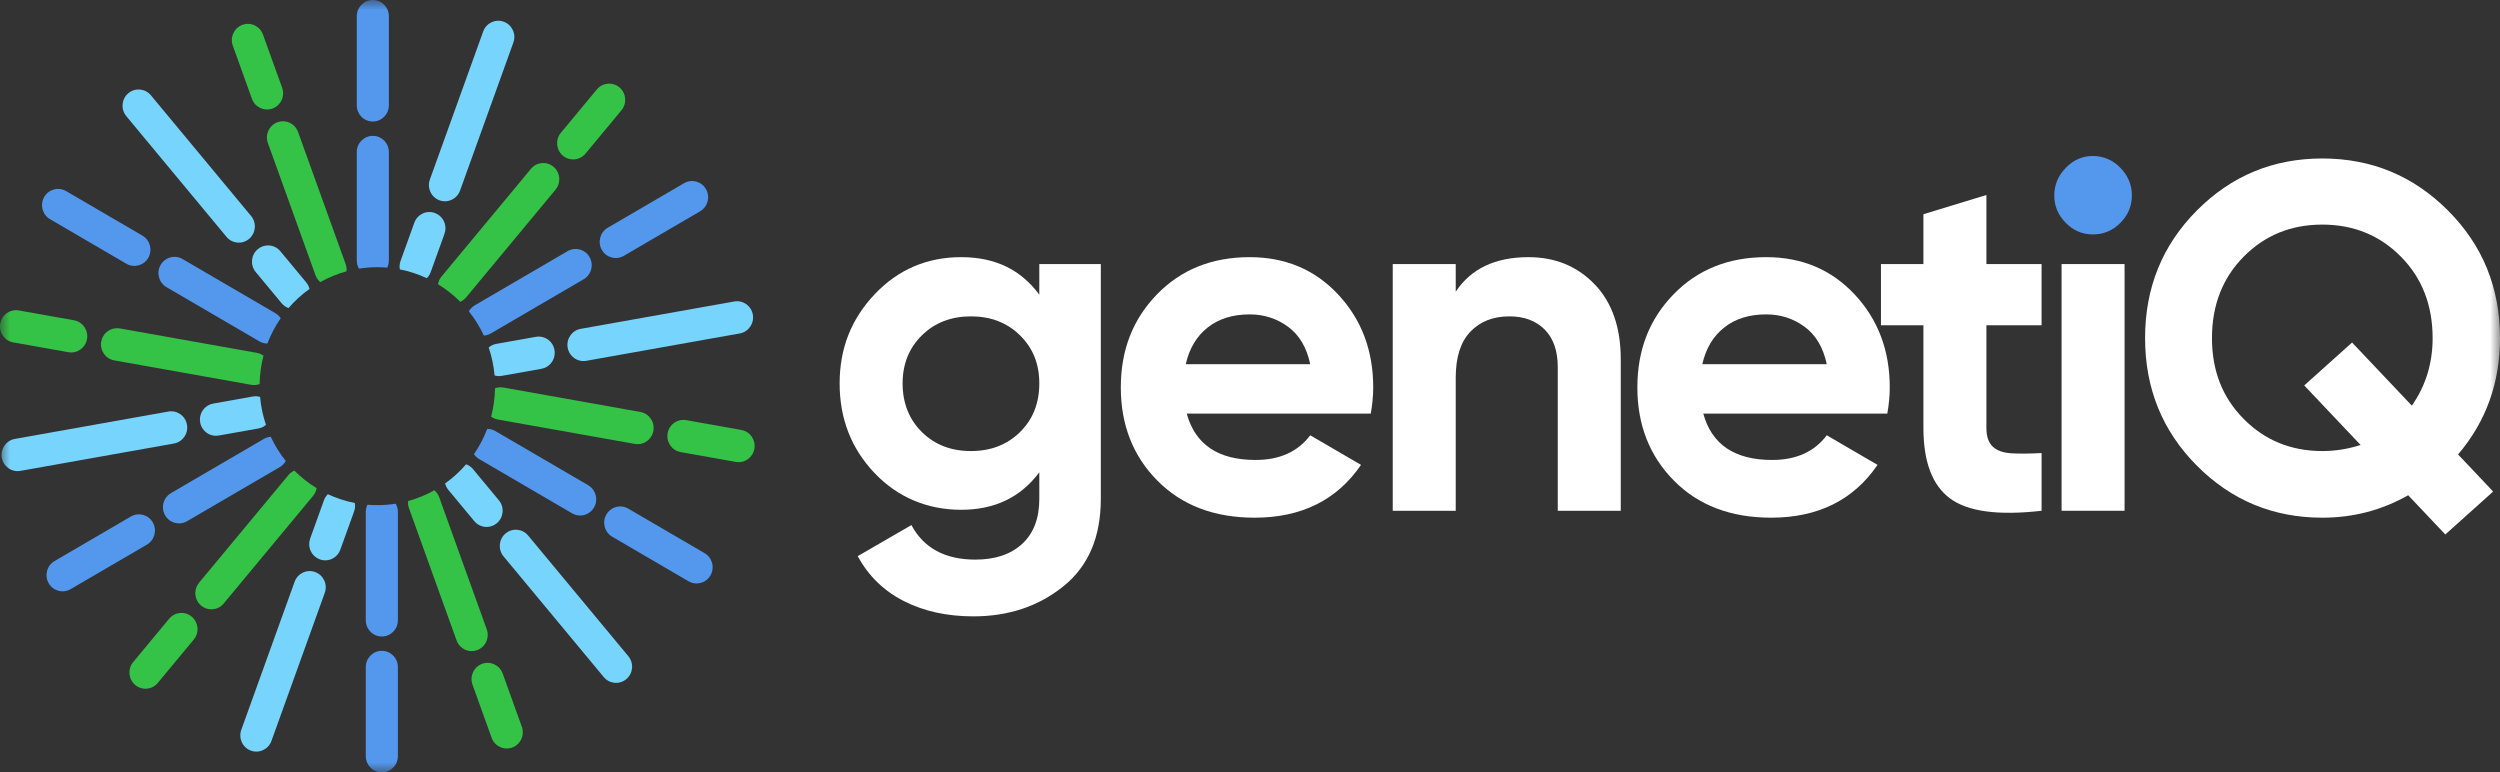 <svg width="123" height="38" viewBox="0 0 123 38" fill="none" xmlns="http://www.w3.org/2000/svg">
<rect x="0" y="0" width="123" height="38" fill="#333333" stroke="none"/>
<g clip-path="url(#clip0_419_10304)">
<mask id="mask0_419_10304" style="mask-type:luminance" maskUnits="userSpaceOnUse" x="0" y="0" width="123" height="38">
<path d="M123 0H0V38H123V0Z" fill="white"/>
</mask>
<g mask="url(#mask0_419_10304)">
<path d="M51.134 12.992H54.16V24.547C54.16 26.425 53.547 27.857 52.322 28.844C51.098 29.831 49.62 30.325 47.891 30.325C46.594 30.325 45.453 30.074 44.468 29.572C43.483 29.07 42.727 28.334 42.198 27.363L44.841 25.834C45.449 26.966 46.498 27.533 47.987 27.533C48.963 27.533 49.733 27.274 50.293 26.757C50.854 26.238 51.134 25.502 51.134 24.547V23.236C50.221 24.466 48.94 25.081 47.29 25.081C45.64 25.081 44.171 24.479 43.027 23.273C41.882 22.068 41.31 20.599 41.31 18.866C41.31 17.134 41.886 15.687 43.038 14.473C44.192 13.258 45.609 12.652 47.29 12.652C48.971 12.652 50.221 13.267 51.134 14.497L51.134 12.992ZM45.357 21.258C45.989 21.881 46.793 22.192 47.771 22.192C48.748 22.192 49.551 21.881 50.185 21.258C50.817 20.635 51.134 19.837 51.134 18.866C51.134 17.895 50.817 17.123 50.185 16.499C49.551 15.877 48.747 15.565 47.771 15.565C46.794 15.565 45.989 15.877 45.357 16.499C44.724 17.123 44.408 17.912 44.408 18.866C44.408 19.82 44.724 20.635 45.357 21.258Z" fill="white"/>
<path d="M58.387 20.348C58.804 21.869 59.932 22.63 61.774 22.63C62.958 22.63 63.855 22.225 64.463 21.416L66.962 22.872C65.777 24.604 64.031 25.47 61.726 25.47C59.74 25.47 58.147 24.863 56.945 23.649C55.744 22.435 55.144 20.906 55.144 19.061C55.144 17.216 55.736 15.707 56.922 14.484C58.106 13.263 59.627 12.652 61.485 12.652C63.246 12.652 64.7 13.267 65.845 14.497C66.99 15.727 67.562 17.248 67.562 19.061C67.562 19.466 67.522 19.895 67.442 20.348H58.387ZM58.339 17.92H64.463C64.288 17.094 63.924 16.48 63.371 16.075C62.819 15.671 62.19 15.468 61.485 15.468C60.653 15.468 59.964 15.682 59.42 16.111C58.875 16.54 58.515 17.142 58.339 17.92Z" fill="white"/>
<path d="M75.201 12.652C76.513 12.652 77.598 13.097 78.456 13.987C79.312 14.877 79.741 16.107 79.741 17.677V25.13H76.642V18.065C76.642 17.256 76.425 16.638 75.993 16.208C75.561 15.779 74.985 15.565 74.264 15.565C73.463 15.565 72.823 15.816 72.343 16.318C71.862 16.82 71.622 17.573 71.622 18.575V25.13H68.523V12.992H71.622V14.351C72.374 13.219 73.568 12.652 75.201 12.652Z" fill="white"/>
<path d="M83.801 20.348C84.217 21.869 85.346 22.63 87.187 22.63C88.372 22.63 89.269 22.225 89.877 21.416L92.375 22.872C91.191 24.604 89.445 25.47 87.139 25.47C85.153 25.47 83.56 24.863 82.359 23.649C81.158 22.435 80.558 20.906 80.558 19.061C80.558 17.216 81.15 15.707 82.335 14.484C83.52 13.263 85.041 12.652 86.899 12.652C88.66 12.652 90.113 13.267 91.259 14.497C92.403 15.727 92.976 17.248 92.976 19.061C92.976 19.466 92.936 19.895 92.856 20.348H83.801ZM83.753 17.92H89.877C89.701 17.094 89.338 16.48 88.784 16.075C88.232 15.671 87.604 15.468 86.899 15.468C86.066 15.468 85.377 15.682 84.834 16.111C84.288 16.54 83.929 17.142 83.753 17.92Z" fill="white"/>
<path d="M100.445 16.002H97.731V21.051C97.731 21.472 97.835 21.78 98.043 21.974C98.251 22.169 98.555 22.277 98.956 22.302C99.356 22.326 99.852 22.323 100.446 22.29V25.13C98.316 25.373 96.815 25.171 95.942 24.524C95.069 23.876 94.632 22.719 94.632 21.052V16.002H92.543V12.992H94.632V10.54L97.731 9.593V12.992H100.445V16.002Z" fill="white"/>
<path d="M102.968 11.534C102.455 11.534 102.011 11.345 101.635 10.964C101.258 10.584 101.07 10.135 101.07 9.617C101.07 9.1 101.259 8.646 101.635 8.258C102.011 7.869 102.455 7.675 102.968 7.675C103.481 7.675 103.948 7.869 104.324 8.258C104.701 8.646 104.889 9.1 104.889 9.617C104.889 10.135 104.7 10.584 104.324 10.964C103.948 11.345 103.496 11.534 102.968 11.534Z" fill="#5498EE"/>
<path d="M104.528 12.992H101.43V25.13H104.528V12.992Z" fill="white"/>
<path d="M123 16.633C123 18.834 122.312 20.742 120.937 22.359L122.664 24.184L120.309 26.296L118.483 24.366C117.186 25.102 115.777 25.47 114.257 25.47C111.839 25.47 109.781 24.616 108.084 22.909C106.386 21.202 105.538 19.109 105.538 16.633C105.538 14.156 106.386 12.065 108.084 10.358C109.781 8.65 111.839 7.797 114.257 7.797C116.675 7.797 118.737 8.65 120.441 10.358C122.147 12.065 123 14.157 123 16.633ZM114.265 22.192C114.89 22.192 115.516 22.093 116.142 21.893L113.368 18.964L115.722 16.852L118.662 19.956C119.344 18.986 119.685 17.879 119.685 16.633C119.685 15.015 119.165 13.68 118.124 12.627C117.083 11.576 115.794 11.05 114.257 11.05C112.719 11.05 111.43 11.576 110.389 12.627C109.349 13.68 108.829 15.015 108.829 16.633C108.829 18.251 109.35 19.563 110.392 20.615C111.434 21.667 112.725 22.192 114.266 22.192L114.265 22.192Z" fill="white"/>
<path d="M17.048 13.349C16.593 13.473 16.161 13.652 15.758 13.879C15.654 13.791 15.57 13.676 15.521 13.538L13.18 7.037C13.03 6.623 13.242 6.165 13.652 6.014C13.741 5.981 13.832 5.966 13.922 5.966C14.244 5.966 14.547 6.167 14.664 6.491L17.005 12.992C17.048 13.11 17.061 13.232 17.048 13.349Z" fill="#34C347"/>
<path d="M12.938 1.7C12.789 1.285 12.336 1.072 11.926 1.223C11.516 1.373 11.305 1.831 11.454 2.246L12.396 4.862C12.546 5.276 12.999 5.49 13.409 5.339C13.819 5.189 14.03 4.73 13.881 4.316L12.938 1.7Z" fill="#34C347"/>
<path d="M12.964 17.501C12.847 17.947 12.781 18.414 12.773 18.895C12.646 18.943 12.505 18.958 12.362 18.933L5.621 17.731C5.192 17.655 4.905 17.241 4.98 16.807C5.048 16.42 5.381 16.147 5.757 16.147C5.803 16.147 5.849 16.151 5.895 16.159L12.636 17.36C12.759 17.382 12.87 17.432 12.964 17.501Z" fill="#34C347"/>
<path d="M0.927 15.274C0.498 15.197 0.088 15.487 0.012 15.921C-0.064 16.355 0.223 16.769 0.653 16.846L3.366 17.329C3.795 17.406 4.205 17.116 4.281 16.682C4.357 16.248 4.07 15.834 3.64 15.757L0.927 15.274Z" fill="#34C347"/>
<path d="M15.578 24.017C15.556 24.152 15.498 24.282 15.405 24.395L11.005 29.694C10.725 30.032 10.227 30.076 9.893 29.793C9.706 29.635 9.61 29.409 9.61 29.181C9.61 29 9.671 28.818 9.795 28.668L14.195 23.369C14.275 23.272 14.374 23.199 14.481 23.152C14.81 23.483 15.178 23.774 15.578 24.017Z" fill="#34C347"/>
<path d="M6.553 32.574C6.272 32.912 6.316 33.415 6.65 33.699C6.984 33.982 7.482 33.938 7.763 33.6L9.533 31.467C9.814 31.13 9.77 30.626 9.436 30.343C9.102 30.059 8.604 30.104 8.323 30.441L6.553 32.574Z" fill="#34C347"/>
<path d="M23.476 31.986C23.387 32.019 23.296 32.035 23.206 32.035C22.884 32.035 22.581 31.833 22.464 31.509L20.123 25.009C20.08 24.89 20.067 24.768 20.08 24.651C20.535 24.527 20.967 24.348 21.37 24.122C21.474 24.209 21.558 24.325 21.607 24.462L23.948 30.963C24.098 31.378 23.886 31.835 23.476 31.986Z" fill="#34C347"/>
<path d="M24.189 36.301C24.339 36.715 24.792 36.928 25.202 36.778C25.612 36.627 25.823 36.169 25.674 35.755L24.732 33.138C24.582 32.724 24.129 32.51 23.719 32.661C23.309 32.812 23.098 33.27 23.247 33.684L24.189 36.301Z" fill="#34C347"/>
<path d="M32.147 21.194C32.08 21.581 31.747 21.853 31.371 21.853C31.325 21.853 31.279 21.849 31.233 21.841L24.492 20.64C24.369 20.618 24.258 20.569 24.164 20.499C24.281 20.053 24.346 19.586 24.355 19.105C24.482 19.057 24.623 19.042 24.766 19.067L31.507 20.269C31.936 20.345 32.223 20.759 32.147 21.194Z" fill="#34C347"/>
<path d="M36.201 22.726C36.63 22.803 37.04 22.513 37.116 22.079C37.191 21.645 36.905 21.231 36.475 21.154L33.762 20.671C33.332 20.594 32.923 20.884 32.847 21.318C32.771 21.752 33.058 22.166 33.488 22.243L36.201 22.726Z" fill="#34C347"/>
<path d="M27.517 8.819C27.517 9.001 27.457 9.182 27.332 9.332L22.933 14.632C22.852 14.728 22.754 14.801 22.647 14.849C22.318 14.518 21.949 14.227 21.549 13.983C21.572 13.848 21.63 13.718 21.723 13.605L26.123 8.306C26.403 7.968 26.901 7.924 27.235 8.208C27.421 8.365 27.517 8.592 27.517 8.819Z" fill="#34C347"/>
<path d="M30.575 5.426C30.856 5.088 30.812 4.585 30.478 4.301C30.144 4.018 29.646 4.062 29.365 4.4L27.595 6.533C27.314 6.87 27.358 7.374 27.692 7.657C28.026 7.941 28.524 7.896 28.805 7.559L30.575 5.426Z" fill="#34C347"/>
<path d="M15.228 14.215C14.847 14.486 14.5 14.803 14.195 15.158C14.067 15.112 13.949 15.032 13.856 14.919L12.582 13.385C12.302 13.047 12.345 12.544 12.68 12.261C12.828 12.135 13.008 12.074 13.187 12.074C13.412 12.074 13.636 12.171 13.792 12.359L15.066 13.893C15.146 13.99 15.2 14.1 15.228 14.215Z" fill="#77D4FD"/>
<path d="M7.423 4.687C7.143 4.35 6.645 4.306 6.311 4.589C5.976 4.872 5.933 5.376 6.213 5.714L11.144 11.653C11.425 11.991 11.923 12.035 12.257 11.751C12.591 11.468 12.635 10.964 12.354 10.627L7.423 4.687Z" fill="#77D4FD"/>
<path d="M13.086 20.904C12.983 20.993 12.856 21.055 12.714 21.081L10.762 21.428C10.333 21.505 9.923 21.215 9.848 20.781C9.839 20.734 9.835 20.687 9.835 20.641C9.835 20.261 10.105 19.924 10.488 19.856L12.439 19.508C12.562 19.486 12.684 19.494 12.796 19.528C12.838 20.006 12.937 20.467 13.086 20.904Z" fill="#77D4FD"/>
<path d="M8.285 20.248L0.73 21.595C0.3 21.671 0.014 22.085 0.089 22.52C0.165 22.954 0.575 23.244 1.004 23.167L8.559 21.821C8.989 21.744 9.275 21.33 9.2 20.896C9.124 20.462 8.714 20.172 8.285 20.248Z" fill="#77D4FD"/>
<path d="M17.422 25.162L16.744 27.043C16.595 27.458 16.142 27.671 15.732 27.52C15.411 27.402 15.212 27.096 15.212 26.77C15.212 26.68 15.227 26.587 15.26 26.497L15.937 24.616C15.98 24.497 16.047 24.395 16.131 24.314C16.549 24.509 16.993 24.656 17.457 24.747C17.481 24.881 17.471 25.024 17.422 25.162Z" fill="#77D4FD"/>
<path d="M14.495 28.622L11.871 35.908C11.722 36.322 11.933 36.78 12.343 36.931C12.753 37.081 13.206 36.868 13.355 36.454L15.979 29.168C16.128 28.754 15.917 28.296 15.507 28.145C15.097 27.994 14.644 28.208 14.495 28.622Z" fill="#77D4FD"/>
<path d="M24.448 25.739C24.3 25.865 24.12 25.926 23.941 25.926C23.716 25.926 23.492 25.829 23.336 25.641L22.062 24.107C21.982 24.01 21.928 23.9 21.9 23.785C22.281 23.514 22.628 23.197 22.933 22.842C23.061 22.889 23.179 22.968 23.272 23.081L24.546 24.615C24.826 24.953 24.783 25.456 24.448 25.739Z" fill="#77D4FD"/>
<path d="M25.984 26.347C25.703 26.009 25.205 25.965 24.871 26.248C24.537 26.532 24.493 27.035 24.774 27.373L29.705 33.312C29.985 33.65 30.483 33.694 30.817 33.411C31.152 33.127 31.195 32.624 30.915 32.286L25.984 26.347Z" fill="#77D4FD"/>
<path d="M27.293 17.359C27.293 17.739 27.024 18.076 26.641 18.144L24.689 18.492C24.567 18.514 24.445 18.506 24.333 18.472C24.291 17.995 24.192 17.533 24.043 17.096C24.146 17.008 24.272 16.945 24.415 16.919L26.366 16.572C26.796 16.495 27.206 16.785 27.281 17.219C27.29 17.266 27.293 17.313 27.293 17.359Z" fill="#77D4FD"/>
<path d="M36.125 14.833L28.57 16.179C28.14 16.256 27.853 16.67 27.929 17.104C28.005 17.538 28.415 17.828 28.844 17.752L36.399 16.405C36.828 16.329 37.115 15.915 37.039 15.48C36.964 15.046 36.554 14.756 36.125 14.833Z" fill="#77D4FD"/>
<path d="M21.917 11.23C21.917 11.321 21.901 11.413 21.869 11.503L21.191 13.385C21.149 13.503 21.082 13.605 20.997 13.687C20.58 13.491 20.136 13.344 19.672 13.254C19.648 13.119 19.657 12.976 19.707 12.839L20.385 10.957C20.534 10.543 20.987 10.329 21.397 10.48C21.718 10.598 21.917 10.904 21.917 11.23Z" fill="#77D4FD"/>
<path d="M23.774 1.546L21.15 8.832C21.001 9.246 21.212 9.704 21.622 9.855C22.032 10.006 22.485 9.792 22.634 9.378L25.258 2.092C25.407 1.678 25.196 1.22 24.786 1.069C24.376 0.919 23.923 1.132 23.774 1.546Z" fill="#77D4FD"/>
<path d="M19.132 7.483V12.815C19.132 12.942 19.103 13.061 19.052 13.167C18.891 13.153 18.728 13.146 18.564 13.146C18.256 13.146 17.955 13.171 17.66 13.217C17.592 13.099 17.553 12.962 17.553 12.815V7.483C17.553 7.042 17.906 6.685 18.343 6.685C18.561 6.685 18.758 6.774 18.901 6.919C19.044 7.063 19.132 7.263 19.132 7.483Z" fill="#5498EE"/>
<path d="M19.132 0.798C19.132 0.357 18.779 0 18.343 0C17.906 0 17.553 0.357 17.553 0.798V5.181C17.553 5.622 17.906 5.979 18.343 5.979C18.779 5.979 19.132 5.622 19.132 5.181V0.798Z" fill="#5498EE"/>
<path d="M13.81 15.657C13.545 16.04 13.325 16.457 13.156 16.9C13.021 16.901 12.884 16.866 12.759 16.793L8.19 14.127C7.812 13.906 7.683 13.418 7.901 13.037C8.119 12.655 8.602 12.524 8.98 12.744L13.549 15.41C13.657 15.473 13.744 15.559 13.81 15.657Z" fill="#5498EE"/>
<path d="M3.252 9.402C2.874 9.181 2.391 9.312 2.173 9.694C1.955 10.076 2.084 10.564 2.462 10.784L6.217 12.976C6.595 13.196 7.078 13.065 7.296 12.684C7.514 12.302 7.385 11.814 7.007 11.593L3.252 9.402Z" fill="#5498EE"/>
<path d="M14.061 22.682C13.994 22.801 13.896 22.904 13.77 22.978L9.201 25.644C8.823 25.864 8.34 25.733 8.122 25.352C8.05 25.226 8.016 25.089 8.016 24.953C8.016 24.677 8.158 24.409 8.411 24.261L12.98 21.595C13.088 21.532 13.205 21.498 13.321 21.49C13.52 21.918 13.769 22.318 14.061 22.682Z" fill="#5498EE"/>
<path d="M6.439 25.412L2.683 27.604C2.306 27.824 2.176 28.312 2.394 28.694C2.612 29.076 3.096 29.207 3.473 28.986L7.229 26.795C7.606 26.574 7.736 26.086 7.518 25.704C7.3 25.323 6.817 25.192 6.439 25.412Z" fill="#5498EE"/>
<path d="M19.576 25.185V30.517C19.576 30.958 19.222 31.315 18.786 31.315C18.568 31.315 18.37 31.226 18.227 31.081C18.084 30.937 17.996 30.738 17.996 30.517V25.185C17.996 25.058 18.025 24.939 18.077 24.833C18.237 24.847 18.4 24.854 18.564 24.854C18.872 24.854 19.174 24.829 19.468 24.783C19.537 24.901 19.576 25.038 19.576 25.185Z" fill="#5498EE"/>
<path d="M19.576 32.819C19.576 32.378 19.222 32.021 18.786 32.021C18.35 32.021 17.996 32.378 17.996 32.819V37.202C17.996 37.643 18.35 38 18.786 38C19.222 38 19.576 37.643 19.576 37.202V32.819Z" fill="#5498EE"/>
<path d="M29.228 24.964C29.081 25.22 28.816 25.363 28.543 25.363C28.409 25.363 28.273 25.329 28.149 25.256L23.58 22.59C23.471 22.527 23.384 22.442 23.319 22.344C23.583 21.96 23.804 21.543 23.972 21.1C24.107 21.1 24.244 21.134 24.369 21.207L28.939 23.873C29.316 24.094 29.446 24.582 29.228 24.964Z" fill="#5498EE"/>
<path d="M30.911 25.025C30.534 24.804 30.05 24.935 29.832 25.317C29.614 25.699 29.744 26.187 30.122 26.407L33.877 28.599C34.255 28.819 34.738 28.688 34.956 28.306C35.174 27.925 35.044 27.436 34.667 27.216L30.911 25.025Z" fill="#5498EE"/>
<path d="M29.112 13.047C29.112 13.323 28.97 13.591 28.717 13.739L24.148 16.405C24.04 16.468 23.924 16.502 23.807 16.51C23.608 16.082 23.359 15.682 23.067 15.318C23.134 15.199 23.232 15.096 23.358 15.022L27.927 12.356C28.305 12.136 28.788 12.267 29.006 12.649C29.078 12.774 29.112 12.912 29.112 13.047Z" fill="#5498EE"/>
<path d="M33.655 9.014L29.9 11.205C29.522 11.426 29.393 11.914 29.611 12.296C29.829 12.677 30.312 12.808 30.69 12.588L34.445 10.396C34.823 10.176 34.952 9.688 34.734 9.306C34.516 8.924 34.033 8.793 33.655 9.014Z" fill="#5498EE"/>
</g>
</g>
<defs>
<clipPath id="clip0_419_10304">
<rect width="123" height="38" fill="white"/>
</clipPath>
</defs>
</svg>
